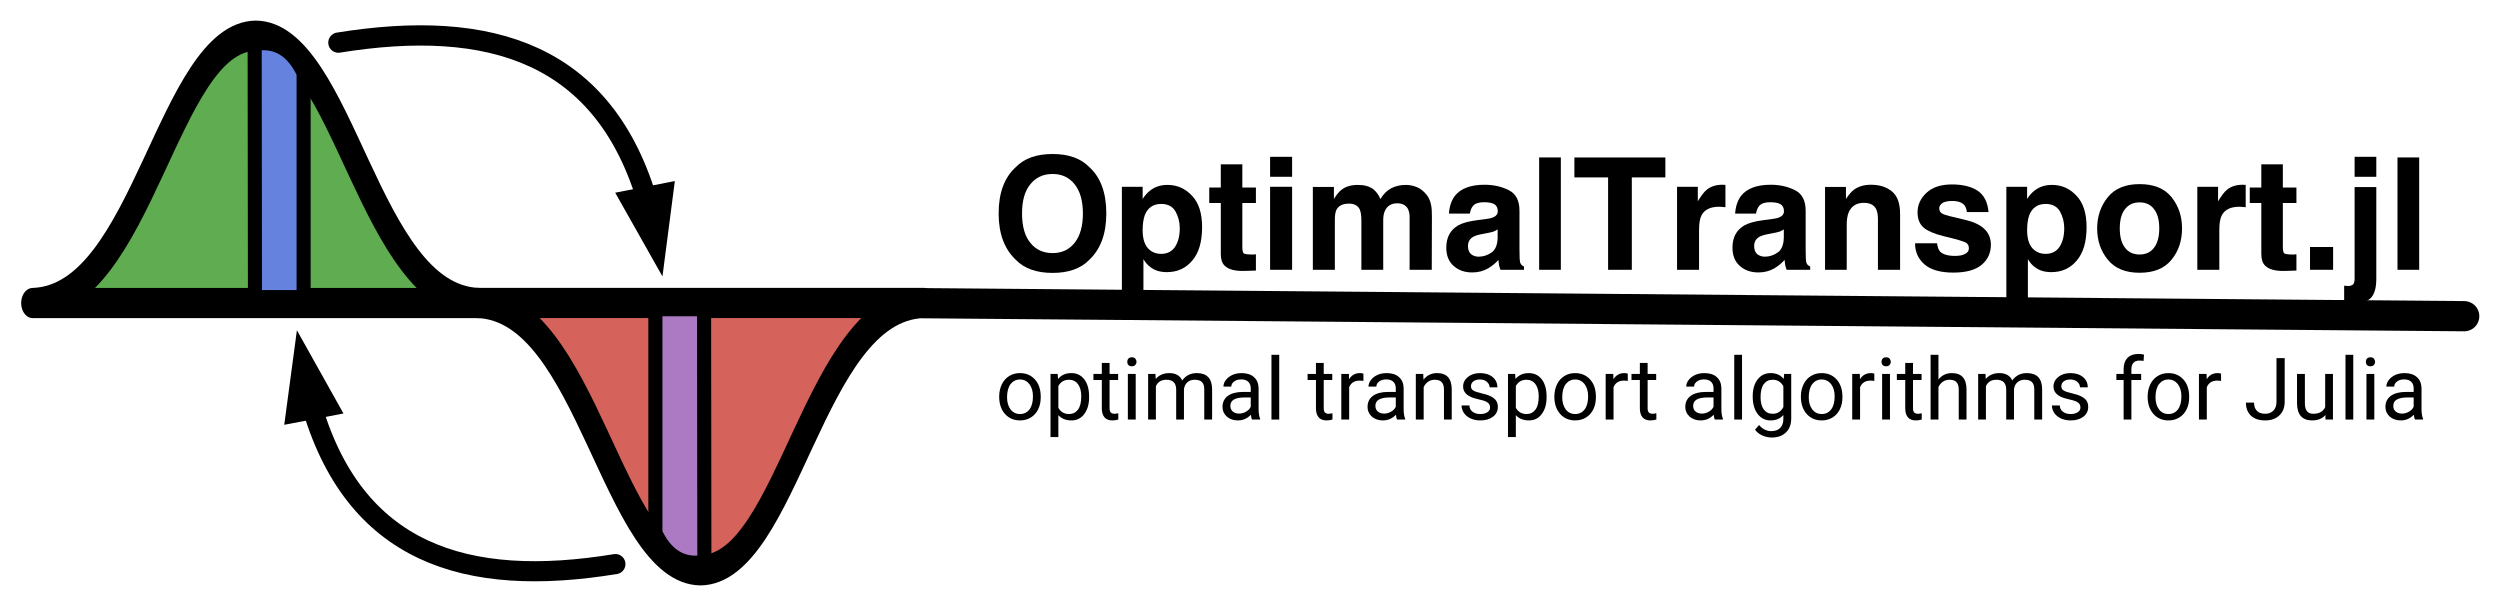 <?xml version="1.0" encoding="UTF-8" standalone="no"?>
<svg
   xmlns:dc="http://purl.org/dc/elements/1.1/"
   xmlns:cc="http://creativecommons.org/ns#"
   xmlns:rdf="http://www.w3.org/1999/02/22-rdf-syntax-ns#"
   xmlns:svg="http://www.w3.org/2000/svg"
   xmlns="http://www.w3.org/2000/svg"
   xmlns:sodipodi="http://sodipodi.sourceforge.net/DTD/sodipodi-0.dtd"
   xmlns:inkscape="http://www.inkscape.org/namespaces/inkscape"
   width="1812.905"
   height="439.737"
   viewBox="0 0 1812.905 439.737"
   version="1.1"
   xml:space="preserve"
   style="clip-rule:evenodd;fill-rule:evenodd;stroke-linecap:round;stroke-linejoin:round;stroke-miterlimit:1.5"
   id="svg260"
   sodipodi:docname="optimaltransport_logo.svg"
   inkscape:version="1.0.1 (3bc2e813f5, 2020-09-07)"><defs
   id="defs264" /><sodipodi:namedview
   pagecolor="#ffffff"
   bordercolor="#666666"
   borderopacity="1"
   objecttolerance="10"
   gridtolerance="10"
   guidetolerance="10"
   inkscape:pageopacity="0"
   inkscape:pageshadow="2"
   inkscape:window-width="1920"
   inkscape:window-height="1016"
   id="namedview262"
   showgrid="false"
   lock-margins="true"
   fit-margin-top="15"
   fit-margin-left="15"
   fit-margin-right="15"
   fit-margin-bottom="15"
   inkscape:zoom="0.56119792"
   inkscape:cx="892.59493"
   inkscape:cy="295.11342"
   inkscape:window-x="0"
   inkscape:window-y="27"
   inkscape:window-maximized="1"
   inkscape:current-layer="svg260" />
    <g
   transform="matrix(0.628,0,0,0.628,-16.773,-331.28)"
   id="g38">
        <g
   transform="matrix(0.999,0,0,1.307,-1286.58,-333.863)"
   id="g4">
            <path
   d="m 1352.43,926.785 c 127.79,-3.12 155.77,-235.209 257.9,-236.195 102.12,0.986 130.1,233.075 257.89,236.195 z"
   style="fill:#60ac51;stroke:#000000;stroke-width:26.7px"
   id="path2" />
        </g>
        <g
   transform="matrix(-0.999,0,0,-1.307,2444.27,2088.65)"
   id="g8">
            <path
   d="m 1352.43,926.785 c 127.79,-3.12 155.77,-235.209 257.9,-236.195 102.12,0.986 130.1,233.075 257.89,236.195 z"
   style="fill:#d5625b;stroke:#000000;stroke-width:26.7px"
   id="path6" />
        </g>
        <g
   transform="matrix(2.275,0,0,2.06,-2432.49,-1716.97)"
   id="g14">
            <path
   d="m 1231.5,1131.49 c -4.16,-9.32 -9.95,-14.2 -17.7,-13.73 l 0.14,134.41 h 17.56 z"
   style="fill:none;stroke:#000000;stroke-width:14.29px"
   id="path10" />
            <path
   d="m 1231.5,1131.49 c -4.16,-9.32 -9.95,-14.2 -17.7,-13.73 l 0.14,134.41 h 17.56 z"
   style="fill:#6582de"
   id="path12" />
        </g>
        <g
   transform="matrix(-2.275,0,0,-2.056,3593.3,3467.2)"
   id="g20">
            <path
   d="m 1231.5,1131.49 c -4.16,-9.32 -9.95,-14.2 -17.7,-13.73 l 0.14,134.41 h 17.56 z"
   style="fill:none;stroke:#000000;stroke-width:14.3px"
   id="path16" />
            <path
   d="m 1231.5,1131.49 c -4.16,-9.32 -9.95,-14.2 -17.7,-13.73 l 0.14,134.41 h 17.56 z"
   style="fill:#ac7ac3"
   id="path18" />
        </g>
        <g
   transform="matrix(2.16,0,0,2.315,-2278.48,-2021)"
   id="g28">
            <g
   transform="matrix(0.737,0,0,0.688,979.621,917.052)"
   id="g26">
                <path
   d="m 367.992,566.955 -33.776,-60.334 -9.18,68.533 z"
   id="path22" />
                <path
   d="m 344.054,558.168 c 30.907,111.052 113.423,135.66 221.194,117.965"
   style="fill:none;stroke:#000000;stroke-width:14.58px"
   id="path24" />
            </g>
        </g>
        <g
   transform="matrix(-2.198,0,0,-2.315,3486.45,3776.04)"
   id="g36">
            <g
   transform="matrix(-0.724,0,0,-0.688,1659.8,1587.4)"
   id="g34">
                <path
   d="m 564.849,407.366 34.296,60.702 8.985,-69.14 z"
   id="path30" />
                <path
   d="M 589.02,416.131 C 557.477,305.411 473.56,280.882 363.998,298.556"
   style="fill:none;stroke:#000000;stroke-width:14.7px"
   id="path32" />
            </g>
        </g>
    </g>
    <g
   transform="translate(-25.3,-246.684)"
   id="g42">
        <path
   d="m 695.652,466.553 1116.598,9.424"
   style="fill:none;stroke:#000000;stroke-width:21.91;stroke-miterlimit:1.5;stroke-dasharray:none"
   id="path40" />
    </g>
    <g
   transform="matrix(1.23,0,0,1.23,-743.855,-1136.743)"
   id="g120">
        <g
   transform="matrix(92,0,0,92,1189.01,1083.24)"
   id="g46">
            <path
   d="m 0.589,-0.361 c 0,-0.081 -0.018,-0.143 -0.053,-0.187 -0.035,-0.044 -0.082,-0.066 -0.141,-0.066 -0.06,0 -0.108,0.022 -0.143,0.066 -0.036,0.044 -0.053,0.106 -0.053,0.187 0,0.081 0.017,0.144 0.053,0.188 0.035,0.044 0.083,0.066 0.143,0.066 0.059,0 0.106,-0.022 0.141,-0.066 0.035,-0.044 0.053,-0.107 0.053,-0.188 z M 0.63,-0.064 C 0.576,-0.008 0.497,0.02 0.395,0.02 0.292,0.02 0.213,-0.008 0.159,-0.064 0.086,-0.133 0.049,-0.232 0.049,-0.361 c 0,-0.132 0.037,-0.231 0.11,-0.297 0.054,-0.056 0.133,-0.084 0.236,-0.084 0.102,0 0.181,0.028 0.235,0.084 0.073,0.066 0.109,0.165 0.109,0.297 0,0.129 -0.036,0.228 -0.109,0.297 z"
   style="fill-rule:nonzero"
   id="path44" />
        </g>
        <g
   transform="matrix(92,0,0,92,1260.57,1083.24)"
   id="g50">
            <path
   d="m 0.313,-0.422 c -0.051,0 -0.086,0.024 -0.105,0.071 -0.009,0.026 -0.014,0.058 -0.014,0.097 0,0.062 0.016,0.105 0.049,0.13 0.02,0.015 0.043,0.022 0.07,0.022 0.038,0 0.068,-0.015 0.088,-0.044 0.02,-0.03 0.031,-0.07 0.031,-0.12 0,-0.041 -0.01,-0.077 -0.028,-0.109 -0.019,-0.032 -0.05,-0.047 -0.091,-0.047 z m 0.262,0.149 c 0,0.094 -0.021,0.165 -0.063,0.214 C 0.47,-0.009 0.416,0.015 0.349,0.015 0.307,0.015 0.272,0.005 0.244,-0.017 0.228,-0.028 0.213,-0.045 0.199,-0.068 V 0.209 H 0.061 v -0.741 h 0.133 v 0.078 c 0.015,-0.023 0.031,-0.041 0.048,-0.054 0.031,-0.024 0.068,-0.036 0.111,-0.036 0.062,0 0.114,0.023 0.157,0.069 0.044,0.046 0.065,0.113 0.065,0.202 z"
   style="fill-rule:nonzero"
   id="path48" />
        </g>
        <g
   transform="matrix(92,0,0,92,1316.77,1083.24)"
   id="g54">
            <path
   d="m 0.01,-0.428 v -0.099 h 0.074 v -0.149 h 0.138 v 0.149 h 0.087 v 0.099 H 0.222 v 0.281 c 0,0.022 0.003,0.035 0.008,0.041 0.006,0.005 0.023,0.008 0.051,0.008 0.004,0 0.009,0 0.014,0 0.004,-0.001 0.009,-0.001 0.014,-0.001 V 0.005 L 0.243,0.007 C 0.177,0.01 0.132,-0.002 0.108,-0.027 0.092,-0.043 0.084,-0.067 0.084,-0.101 v -0.327 z"
   style="fill-rule:nonzero"
   id="path52" />
        </g>
        <g
   transform="matrix(92,0,0,92,1347.4,1083.24)"
   id="g58">
            <path
   d="M 0.208,-0.596 H 0.067 V -0.724 H 0.208 Z M 0.067,-0.532 H 0.208 V 0 H 0.067 Z"
   style="fill-rule:nonzero"
   id="path56" />
        </g>
        <g
   transform="matrix(92,0,0,92,1372.97,1083.24)"
   id="g62">
            <path
   d="m 0.791,-0.482 c 0.015,0.018 0.025,0.041 0.03,0.068 0.004,0.018 0.005,0.044 0.005,0.079 L 0.825,0 H 0.683 v -0.339 c 0,-0.02 -0.004,-0.037 -0.01,-0.05 C 0.66,-0.413 0.638,-0.426 0.604,-0.426 0.566,-0.426 0.54,-0.41 0.525,-0.378 0.517,-0.361 0.514,-0.341 0.514,-0.317 V 0 h -0.14 v -0.317 c 0,-0.031 -0.004,-0.054 -0.01,-0.069 -0.012,-0.025 -0.035,-0.038 -0.069,-0.038 -0.04,0 -0.066,0.013 -0.08,0.038 -0.008,0.015 -0.011,0.037 -0.011,0.066 V 0 H 0.063 v -0.531 h 0.135 v 0.077 c 0.017,-0.027 0.033,-0.047 0.049,-0.059 0.027,-0.021 0.062,-0.031 0.105,-0.031 0.04,0 0.073,0.009 0.098,0.027 0.02,0.017 0.036,0.038 0.046,0.064 0.018,-0.031 0.041,-0.054 0.068,-0.069 0.029,-0.015 0.061,-0.022 0.096,-0.022 0.023,0 0.046,0.005 0.069,0.014 0.023,0.009 0.043,0.025 0.062,0.048 z"
   style="fill-rule:nonzero"
   id="path60" />
        </g>
        <g
   transform="matrix(92,0,0,92,1454.77,1083.24)"
   id="g66">
            <path
   d="M 0.358,-0.259 C 0.35,-0.253 0.341,-0.249 0.332,-0.245 0.323,-0.242 0.311,-0.239 0.295,-0.236 L 0.264,-0.23 c -0.03,0.005 -0.051,0.012 -0.063,0.019 -0.022,0.013 -0.033,0.032 -0.033,0.059 0,0.024 0.007,0.041 0.02,0.052 0.013,0.01 0.029,0.016 0.048,0.016 0.03,0 0.058,-0.009 0.083,-0.027 0.025,-0.017 0.038,-0.049 0.039,-0.096 z M 0.274,-0.324 c 0.026,-0.003 0.044,-0.007 0.055,-0.012 0.02,-0.008 0.03,-0.022 0.03,-0.039 0,-0.022 -0.008,-0.037 -0.023,-0.046 C 0.321,-0.429 0.299,-0.433 0.27,-0.433 0.237,-0.433 0.213,-0.425 0.2,-0.409 0.19,-0.397 0.183,-0.38 0.18,-0.36 H 0.046 c 0.003,-0.046 0.016,-0.085 0.039,-0.115 0.037,-0.046 0.1,-0.07 0.189,-0.07 0.059,0 0.11,0.012 0.156,0.035 0.045,0.023 0.068,0.066 0.068,0.131 v 0.244 c 0,0.017 0,0.037 0.001,0.061 0.001,0.018 0.003,0.031 0.008,0.037 0.004,0.007 0.011,0.012 0.02,0.016 V 0 H 0.376 C 0.372,-0.011 0.369,-0.021 0.367,-0.03 0.366,-0.04 0.364,-0.05 0.363,-0.063 0.344,-0.042 0.322,-0.024 0.297,-0.009 0.267,0.008 0.233,0.017 0.195,0.017 0.147,0.017 0.107,0.003 0.076,-0.025 0.045,-0.052 0.029,-0.091 0.029,-0.142 c 0,-0.065 0.025,-0.112 0.075,-0.142 0.028,-0.016 0.069,-0.027 0.123,-0.034 z"
   style="fill-rule:nonzero"
   id="path64" />
        </g>
        <g
   transform="matrix(92,0,0,92,1505.93,1083.24)"
   id="g70">
            <rect
   x="0.068"
   y="-0.72"
   width="0.139"
   height="0.72"
   style="fill-rule:nonzero"
   id="rect68" />
        </g>
        <g
   transform="matrix(92,0,0,92,1531.49,1083.24)"
   id="g74">
            <path
   d="m 0.599,-0.72 v 0.128 H 0.384 V 0 H 0.232 V -0.592 H 0.016 V -0.72 Z"
   style="fill-rule:nonzero"
   id="path72" />
        </g>
        <g
   transform="matrix(92,0,0,92,1587.69,1083.24)"
   id="g78">
            <path
   d="m 0.373,-0.544 v 0.143 C 0.364,-0.402 0.356,-0.403 0.349,-0.403 0.342,-0.404 0.337,-0.404 0.333,-0.404 c -0.056,0 -0.094,0.018 -0.113,0.055 -0.011,0.02 -0.016,0.052 -0.016,0.095 V 0 H 0.063 v -0.532 h 0.133 v 0.093 c 0.022,-0.036 0.04,-0.06 0.056,-0.073 0.026,-0.022 0.06,-0.033 0.102,-0.033 z"
   style="fill-rule:nonzero"
   id="path76" />
        </g>
        <g
   transform="matrix(92,0,0,92,1623.49,1083.24)"
   id="g82">
            <path
   d="M 0.358,-0.259 C 0.35,-0.253 0.341,-0.249 0.332,-0.245 0.323,-0.242 0.311,-0.239 0.295,-0.236 L 0.264,-0.23 c -0.03,0.005 -0.051,0.012 -0.063,0.019 -0.022,0.013 -0.033,0.032 -0.033,0.059 0,0.024 0.007,0.041 0.02,0.052 0.013,0.01 0.029,0.016 0.048,0.016 0.03,0 0.058,-0.009 0.083,-0.027 0.025,-0.017 0.038,-0.049 0.039,-0.096 z M 0.274,-0.324 c 0.026,-0.003 0.044,-0.007 0.055,-0.012 0.02,-0.008 0.03,-0.022 0.03,-0.039 0,-0.022 -0.008,-0.037 -0.023,-0.046 C 0.321,-0.429 0.299,-0.433 0.27,-0.433 0.237,-0.433 0.213,-0.425 0.2,-0.409 0.19,-0.397 0.183,-0.38 0.18,-0.36 H 0.046 c 0.003,-0.046 0.016,-0.085 0.039,-0.115 0.037,-0.046 0.1,-0.07 0.189,-0.07 0.059,0 0.11,0.012 0.156,0.035 0.045,0.023 0.068,0.066 0.068,0.131 v 0.244 c 0,0.017 0,0.037 0.001,0.061 0.001,0.018 0.003,0.031 0.008,0.037 0.004,0.007 0.011,0.012 0.02,0.016 V 0 H 0.376 C 0.372,-0.011 0.369,-0.021 0.367,-0.03 0.366,-0.04 0.364,-0.05 0.363,-0.063 0.344,-0.042 0.322,-0.024 0.297,-0.009 0.267,0.008 0.233,0.017 0.195,0.017 0.147,0.017 0.107,0.003 0.076,-0.025 0.045,-0.052 0.029,-0.091 0.029,-0.142 c 0,-0.065 0.025,-0.112 0.075,-0.142 0.028,-0.016 0.069,-0.027 0.123,-0.034 z"
   style="fill-rule:nonzero"
   id="path80" />
        </g>
        <g
   transform="matrix(92,0,0,92,1674.66,1083.24)"
   id="g86">
            <path
   d="M 0.547,-0.358 V 0 H 0.405 v -0.324 c 0,-0.028 -0.004,-0.049 -0.011,-0.064 -0.014,-0.028 -0.04,-0.041 -0.079,-0.041 -0.047,0 -0.079,0.02 -0.097,0.06 -0.009,0.021 -0.013,0.048 -0.013,0.081 V 0 H 0.066 V -0.531 H 0.2 v 0.077 c 0.018,-0.027 0.035,-0.047 0.051,-0.059 0.029,-0.021 0.065,-0.032 0.109,-0.032 0.055,0 0.1,0.014 0.135,0.043 0.035,0.029 0.052,0.077 0.052,0.144 z"
   style="fill-rule:nonzero"
   id="path84" />
        </g>
        <g
   transform="matrix(92,0,0,92,1730.86,1083.24)"
   id="g90">
            <path
   d="m 0.173,-0.17 c 0.003,0.025 0.01,0.042 0.019,0.053 0.018,0.018 0.05,0.028 0.096,0.028 0.027,0 0.049,-0.004 0.065,-0.013 0.016,-0.008 0.024,-0.02 0.024,-0.036 0,-0.016 -0.006,-0.028 -0.019,-0.036 C 0.345,-0.182 0.297,-0.196 0.213,-0.216 0.153,-0.231 0.11,-0.25 0.085,-0.272 0.061,-0.294 0.048,-0.326 0.048,-0.368 c 0,-0.049 0.02,-0.091 0.058,-0.126 0.039,-0.036 0.093,-0.053 0.163,-0.053 0.066,0 0.121,0.013 0.162,0.039 0.042,0.027 0.066,0.073 0.072,0.138 H 0.364 C 0.362,-0.388 0.357,-0.402 0.349,-0.413 0.334,-0.431 0.308,-0.441 0.271,-0.441 c -0.03,0 -0.052,0.005 -0.065,0.014 -0.013,0.01 -0.019,0.021 -0.019,0.033 0,0.016 0.007,0.028 0.021,0.035 0.013,0.008 0.062,0.02 0.145,0.039 0.055,0.013 0.096,0.032 0.124,0.059 0.027,0.026 0.041,0.06 0.041,0.1 0,0.053 -0.02,0.096 -0.059,0.129 C 0.42,0.001 0.359,0.018 0.277,0.018 0.194,0.018 0.132,0 0.092,-0.035 0.052,-0.07 0.032,-0.115 0.032,-0.17 Z"
   style="fill-rule:nonzero"
   id="path88" />
        </g>
        <g
   transform="matrix(92,0,0,92,1782.02,1083.24)"
   id="g94">
            <path
   d="m 0.313,-0.422 c -0.051,0 -0.086,0.024 -0.105,0.071 -0.009,0.026 -0.014,0.058 -0.014,0.097 0,0.062 0.016,0.105 0.049,0.13 0.02,0.015 0.043,0.022 0.07,0.022 0.038,0 0.068,-0.015 0.088,-0.044 0.02,-0.03 0.031,-0.07 0.031,-0.12 0,-0.041 -0.01,-0.077 -0.028,-0.109 -0.019,-0.032 -0.05,-0.047 -0.091,-0.047 z m 0.262,0.149 c 0,0.094 -0.021,0.165 -0.063,0.214 C 0.47,-0.009 0.416,0.015 0.349,0.015 0.307,0.015 0.272,0.005 0.244,-0.017 0.228,-0.028 0.213,-0.045 0.199,-0.068 V 0.209 H 0.061 v -0.741 h 0.133 v 0.078 c 0.015,-0.023 0.031,-0.041 0.048,-0.054 0.031,-0.024 0.068,-0.036 0.111,-0.036 0.062,0 0.114,0.023 0.157,0.069 0.044,0.046 0.065,0.113 0.065,0.202 z"
   style="fill-rule:nonzero"
   id="path92" />
        </g>
        <g
   transform="matrix(92,0,0,92,1838.22,1083.24)"
   id="g98">
            <path
   d="M 0.43,-0.265 C 0.43,-0.319 0.419,-0.36 0.397,-0.388 0.376,-0.417 0.344,-0.432 0.304,-0.432 c -0.041,0 -0.072,0.015 -0.094,0.044 -0.022,0.028 -0.033,0.069 -0.033,0.123 0,0.053 0.011,0.094 0.033,0.123 0.022,0.029 0.053,0.044 0.094,0.044 0.04,0 0.072,-0.015 0.093,-0.044 0.022,-0.029 0.033,-0.07 0.033,-0.123 z M 0.304,0.019 C 0.213,0.019 0.145,-0.009 0.1,-0.065 0.055,-0.12 0.032,-0.187 0.032,-0.265 c 0,-0.077 0.023,-0.144 0.068,-0.2 0.045,-0.056 0.113,-0.084 0.204,-0.084 0.092,0 0.16,0.028 0.205,0.084 0.045,0.056 0.067,0.123 0.067,0.2 0,0.078 -0.022,0.145 -0.067,0.2 -0.045,0.056 -0.113,0.084 -0.205,0.084 z"
   style="fill-rule:nonzero"
   id="path96" />
        </g>
        <g
   transform="matrix(92,0,0,92,1894.42,1083.24)"
   id="g102">
            <path
   d="m 0.373,-0.544 v 0.143 C 0.364,-0.402 0.356,-0.403 0.349,-0.403 0.342,-0.404 0.337,-0.404 0.333,-0.404 c -0.056,0 -0.094,0.018 -0.113,0.055 -0.011,0.02 -0.016,0.052 -0.016,0.095 V 0 H 0.063 v -0.532 h 0.133 v 0.093 c 0.022,-0.036 0.04,-0.06 0.056,-0.073 0.026,-0.022 0.06,-0.033 0.102,-0.033 z"
   style="fill-rule:nonzero"
   id="path100" />
        </g>
        <g
   transform="matrix(92,0,0,92,1930.22,1083.24)"
   id="g106">
            <path
   d="m 0.01,-0.428 v -0.099 h 0.074 v -0.149 h 0.138 v 0.149 h 0.087 v 0.099 H 0.222 v 0.281 c 0,0.022 0.003,0.035 0.008,0.041 0.006,0.005 0.023,0.008 0.051,0.008 0.004,0 0.009,0 0.014,0 0.004,-0.001 0.009,-0.001 0.014,-0.001 V 0.005 L 0.243,0.007 C 0.177,0.01 0.132,-0.002 0.108,-0.027 0.092,-0.043 0.084,-0.067 0.084,-0.101 v -0.327 z"
   style="fill-rule:nonzero"
   id="path104" />
        </g>
        <g
   transform="matrix(92,0,0,92,1960.86,1083.24)"
   id="g110">
            <rect
   x="0.063"
   y="-0.146"
   width="0.148"
   height="0.146"
   style="fill-rule:nonzero"
   id="rect108" />
        </g>
        <g
   transform="matrix(92,0,0,92,1986.42,1083.24)"
   id="g114">
            <path
   d="M 0.21,-0.596 H 0.071 V -0.724 H 0.21 Z M 0.004,0.102 c 0.008,0.001 0.014,0.001 0.017,0.001 0.003,0 0.006,0.001 0.009,0.001 0.013,0 0.024,-0.004 0.031,-0.01 0.007,-0.007 0.01,-0.02 0.01,-0.039 V -0.53 H 0.21 V 0.057 C 0.21,0.111 0.2,0.151 0.179,0.176 0.158,0.202 0.116,0.215 0.054,0.215 c -0.004,0 -0.01,0 -0.019,-0.001 -0.008,0 -0.018,0 -0.031,-0.001 z"
   style="fill-rule:nonzero"
   id="path112" />
        </g>
        <g
   transform="matrix(92,0,0,92,2011.98,1083.24)"
   id="g118">
            <rect
   x="0.068"
   y="-0.72"
   width="0.139"
   height="0.72"
   style="fill-rule:nonzero"
   id="rect116" />
        </g>
    </g>
    <g
   transform="matrix(0.973,0,0,0.973,-435.086,-749.746)"
   id="g258">
        <g
   transform="matrix(64.356,0,0,64.356,1189.01,1083.24)"
   id="g124">
            <path
   d="m 0.044,-0.269 c 0,-0.052 0.011,-0.098 0.031,-0.14 0.02,-0.041 0.049,-0.073 0.085,-0.095 0.036,-0.023 0.078,-0.034 0.124,-0.034 0.072,0 0.13,0.025 0.175,0.075 0.044,0.049 0.066,0.116 0.066,0.198 v 0.007 c 0,0.051 -0.009,0.097 -0.029,0.138 -0.02,0.041 -0.048,0.073 -0.085,0.096 C 0.375,-0.002 0.333,0.01 0.285,0.01 0.214,0.01 0.156,-0.015 0.111,-0.065 0.067,-0.115 0.044,-0.181 0.044,-0.263 Z m 0.091,0.011 c 0,0.058 0.014,0.105 0.041,0.141 0.027,0.035 0.064,0.053 0.109,0.053 0.046,0 0.083,-0.018 0.11,-0.054 0.027,-0.036 0.04,-0.086 0.04,-0.151 0,-0.058 -0.014,-0.105 -0.041,-0.141 -0.028,-0.036 -0.064,-0.054 -0.11,-0.054 -0.044,0 -0.08,0.018 -0.108,0.053 -0.027,0.036 -0.041,0.087 -0.041,0.153 z"
   style="fill-rule:nonzero"
   id="path122" />
        </g>
        <g
   transform="matrix(64.356,0,0,64.356,1225.71,1083.24)"
   id="g128">
            <path
   d="m 0.515,-0.258 c 0,0.08 -0.019,0.145 -0.056,0.194 C 0.423,-0.015 0.373,0.01 0.31,0.01 0.246,0.01 0.195,-0.011 0.159,-0.051 V 0.203 H 0.068 v -0.731 h 0.083 l 0.004,0.058 c 0.037,-0.045 0.088,-0.068 0.154,-0.068 0.063,0 0.113,0.024 0.15,0.072 0.037,0.048 0.056,0.114 0.056,0.199 z M 0.424,-0.269 c 0,-0.059 -0.012,-0.106 -0.038,-0.141 -0.025,-0.034 -0.06,-0.051 -0.104,-0.051 -0.055,0 -0.096,0.024 -0.123,0.072 v 0.253 c 0.027,0.048 0.068,0.072 0.124,0.072 0.043,0 0.077,-0.017 0.103,-0.051 0.026,-0.035 0.038,-0.086 0.038,-0.154 z"
   style="fill-rule:nonzero"
   id="path126" />
        </g>
        <g
   transform="matrix(64.356,0,0,64.356,1261.82,1083.24)"
   id="g132">
            <path
   d="m 0.191,-0.656 v 0.128 H 0.29 v 0.07 H 0.191 v 0.327 c 0,0.021 0.004,0.037 0.013,0.048 0.009,0.01 0.024,0.016 0.045,0.016 0.01,0 0.025,-0.002 0.043,-0.006 V 0 C 0.268,0.007 0.245,0.01 0.223,0.01 0.182,0.01 0.152,-0.002 0.131,-0.027 0.111,-0.051 0.101,-0.086 0.101,-0.131 V -0.458 H 0.004 v -0.07 h 0.097 v -0.128 z"
   style="fill-rule:nonzero"
   id="path130" />
        </g>
        <g
   transform="matrix(64.356,0,0,64.356,1282.84,1083.24)"
   id="g136">
            <path
   d="M 0.167,0 H 0.076 V -0.528 H 0.167 Z M 0.069,-0.668 c 0,-0.015 0.004,-0.027 0.013,-0.038 0.009,-0.01 0.022,-0.015 0.04,-0.015 0.018,0 0.031,0.005 0.04,0.015 0.009,0.011 0.014,0.023 0.014,0.038 0,0.014 -0.005,0.026 -0.014,0.036 -0.009,0.01 -0.022,0.015 -0.04,0.015 -0.018,0 -0.031,-0.005 -0.04,-0.015 -0.009,-0.01 -0.013,-0.022 -0.013,-0.036 z"
   style="fill-rule:nonzero"
   id="path134" />
        </g>
        <g
   transform="matrix(64.356,0,0,64.356,1298.46,1083.24)"
   id="g140">
            <path
   d="m 0.153,-0.528 0.003,0.058 c 0.038,-0.045 0.091,-0.068 0.157,-0.068 0.073,0 0.124,0.028 0.15,0.085 0.018,-0.026 0.041,-0.046 0.069,-0.062 0.028,-0.015 0.061,-0.023 0.1,-0.023 0.116,0 0.175,0.061 0.177,0.184 V 0 H 0.718 v -0.349 c 0,-0.037 -0.008,-0.066 -0.026,-0.084 -0.017,-0.019 -0.046,-0.028 -0.087,-0.028 -0.033,0 -0.061,0.01 -0.083,0.03 -0.022,0.02 -0.035,0.047 -0.039,0.08 V 0 h -0.09 v -0.346 c 0,-0.077 -0.038,-0.115 -0.113,-0.115 -0.059,0 -0.1,0.025 -0.122,0.075 V 0 h -0.09 v -0.528 z"
   style="fill-rule:nonzero"
   id="path138" />
        </g>
        <g
   transform="matrix(64.356,0,0,64.356,1354.86,1083.24)"
   id="g144">
            <path
   d="M 0.395,0 C 0.389,-0.01 0.385,-0.029 0.382,-0.056 0.34,-0.012 0.29,0.01 0.231,0.01 0.179,0.01 0.137,-0.005 0.103,-0.034 0.07,-0.064 0.053,-0.101 0.053,-0.146 c 0,-0.055 0.021,-0.098 0.063,-0.129 0.042,-0.03 0.101,-0.045 0.176,-0.045 H 0.38 v -0.042 c 0,-0.031 -0.009,-0.057 -0.028,-0.075 -0.019,-0.019 -0.047,-0.028 -0.083,-0.028 -0.033,0 -0.06,0.008 -0.081,0.024 -0.022,0.016 -0.033,0.036 -0.033,0.059 H 0.064 c 0,-0.026 0.009,-0.052 0.028,-0.076 0.019,-0.025 0.044,-0.044 0.076,-0.059 0.032,-0.014 0.068,-0.021 0.106,-0.021 0.061,0 0.108,0.015 0.143,0.046 0.034,0.03 0.052,0.072 0.054,0.125 v 0.243 c 0,0.049 0.006,0.088 0.018,0.116 V 0 Z m -0.15,-0.069 c 0.028,0 0.055,-0.007 0.08,-0.022 0.026,-0.014 0.044,-0.034 0.055,-0.057 V -0.256 H 0.31 c -0.111,0 -0.166,0.032 -0.166,0.097 0,0.028 0.009,0.05 0.028,0.066 0.019,0.016 0.043,0.024 0.073,0.024 z"
   style="fill-rule:nonzero"
   id="path142" />
        </g>
        <g
   transform="matrix(64.356,0,0,64.356,1389.87,1083.24)"
   id="g148">
            <rect
   x="0.076"
   y="-0.75"
   width="0.09"
   height="0.75"
   style="fill-rule:nonzero"
   id="rect146" />
        </g>
        <g
   transform="matrix(64.356,0,0,64.356,1421.42,1083.24)"
   id="g152">
            <path
   d="m 0.191,-0.656 v 0.128 H 0.29 v 0.07 H 0.191 v 0.327 c 0,0.021 0.004,0.037 0.013,0.048 0.009,0.01 0.024,0.016 0.045,0.016 0.01,0 0.025,-0.002 0.043,-0.006 V 0 C 0.268,0.007 0.245,0.01 0.223,0.01 0.182,0.01 0.152,-0.002 0.131,-0.027 0.111,-0.051 0.101,-0.086 0.101,-0.131 V -0.458 H 0.004 v -0.07 h 0.097 v -0.128 z"
   style="fill-rule:nonzero"
   id="path150" />
        </g>
        <g
   transform="matrix(64.356,0,0,64.356,1442.44,1083.24)"
   id="g156">
            <path
   d="M 0.324,-0.447 C 0.31,-0.45 0.295,-0.451 0.279,-0.451 c -0.059,0 -0.099,0.026 -0.12,0.076 V 0 H 0.068 v -0.528 h 0.088 l 0.002,0.061 c 0.029,-0.047 0.071,-0.071 0.126,-0.071 0.017,0 0.031,0.002 0.04,0.007 z"
   style="fill-rule:nonzero"
   id="path154" />
        </g>
        <g
   transform="matrix(64.356,0,0,64.356,1462.96,1083.24)"
   id="g160">
            <path
   d="M 0.395,0 C 0.389,-0.01 0.385,-0.029 0.382,-0.056 0.34,-0.012 0.29,0.01 0.231,0.01 0.179,0.01 0.137,-0.005 0.103,-0.034 0.07,-0.064 0.053,-0.101 0.053,-0.146 c 0,-0.055 0.021,-0.098 0.063,-0.129 0.042,-0.03 0.101,-0.045 0.176,-0.045 H 0.38 v -0.042 c 0,-0.031 -0.009,-0.057 -0.028,-0.075 -0.019,-0.019 -0.047,-0.028 -0.083,-0.028 -0.033,0 -0.06,0.008 -0.081,0.024 -0.022,0.016 -0.033,0.036 -0.033,0.059 H 0.064 c 0,-0.026 0.009,-0.052 0.028,-0.076 0.019,-0.025 0.044,-0.044 0.076,-0.059 0.032,-0.014 0.068,-0.021 0.106,-0.021 0.061,0 0.108,0.015 0.143,0.046 0.034,0.03 0.052,0.072 0.054,0.125 v 0.243 c 0,0.049 0.006,0.088 0.018,0.116 V 0 Z m -0.15,-0.069 c 0.028,0 0.055,-0.007 0.08,-0.022 0.026,-0.014 0.044,-0.034 0.055,-0.057 V -0.256 H 0.31 c -0.111,0 -0.166,0.032 -0.166,0.097 0,0.028 0.009,0.05 0.028,0.066 0.019,0.016 0.043,0.024 0.073,0.024 z"
   style="fill-rule:nonzero"
   id="path158" />
        </g>
        <g
   transform="matrix(64.356,0,0,64.356,1497.97,1083.24)"
   id="g164">
            <path
   d="m 0.154,-0.528 0.003,0.066 c 0.04,-0.051 0.093,-0.076 0.158,-0.076 0.112,0 0.168,0.063 0.169,0.189 V 0 H 0.394 V -0.35 C 0.393,-0.388 0.385,-0.416 0.367,-0.434 0.35,-0.452 0.324,-0.461 0.288,-0.461 c -0.03,0 -0.055,0.007 -0.078,0.023 -0.022,0.016 -0.039,0.036 -0.051,0.062 V 0 H 0.068 v -0.528 z"
   style="fill-rule:nonzero"
   id="path162" />
        </g>
        <g
   transform="matrix(64.356,0,0,64.356,1533.48,1083.24)"
   id="g168">
            <path
   d="M 0.376,-0.14 C 0.376,-0.165 0.367,-0.184 0.348,-0.197 0.33,-0.211 0.298,-0.222 0.252,-0.232 0.206,-0.242 0.17,-0.253 0.143,-0.267 0.116,-0.281 0.097,-0.297 0.084,-0.316 0.071,-0.335 0.064,-0.357 0.064,-0.383 c 0,-0.044 0.019,-0.08 0.055,-0.11 0.037,-0.03 0.084,-0.045 0.141,-0.045 0.06,0 0.108,0.015 0.146,0.046 0.037,0.031 0.055,0.071 0.055,0.119 H 0.371 C 0.371,-0.398 0.36,-0.419 0.339,-0.437 0.318,-0.455 0.292,-0.464 0.26,-0.464 c -0.033,0 -0.059,0.007 -0.077,0.022 -0.019,0.014 -0.028,0.033 -0.028,0.056 0,0.022 0.008,0.038 0.026,0.049 0.017,0.011 0.048,0.022 0.093,0.032 0.045,0.01 0.082,0.022 0.11,0.036 0.028,0.014 0.049,0.031 0.062,0.05 0.014,0.02 0.02,0.044 0.02,0.073 0,0.047 -0.019,0.085 -0.056,0.113 C 0.372,-0.004 0.323,0.01 0.263,0.01 0.22,0.01 0.183,0.002 0.15,-0.013 0.118,-0.028 0.092,-0.049 0.074,-0.075 0.056,-0.102 0.046,-0.131 0.046,-0.163 h 0.091 c 0.001,0.031 0.013,0.055 0.036,0.072 0.023,0.018 0.053,0.027 0.09,0.027 0.034,0 0.061,-0.007 0.082,-0.021 0.021,-0.014 0.031,-0.032 0.031,-0.055 z"
   style="fill-rule:nonzero"
   id="path166" />
        </g>
        <g
   transform="matrix(64.356,0,0,64.356,1566.66,1083.24)"
   id="g172">
            <path
   d="m 0.515,-0.258 c 0,0.08 -0.019,0.145 -0.056,0.194 C 0.423,-0.015 0.373,0.01 0.31,0.01 0.246,0.01 0.195,-0.011 0.159,-0.051 V 0.203 H 0.068 v -0.731 h 0.083 l 0.004,0.058 c 0.037,-0.045 0.088,-0.068 0.154,-0.068 0.063,0 0.113,0.024 0.15,0.072 0.037,0.048 0.056,0.114 0.056,0.199 z M 0.424,-0.269 c 0,-0.059 -0.012,-0.106 -0.038,-0.141 -0.025,-0.034 -0.06,-0.051 -0.104,-0.051 -0.055,0 -0.096,0.024 -0.123,0.072 v 0.253 c 0.027,0.048 0.068,0.072 0.124,0.072 0.043,0 0.077,-0.017 0.103,-0.051 0.026,-0.035 0.038,-0.086 0.038,-0.154 z"
   style="fill-rule:nonzero"
   id="path170" />
        </g>
        <g
   transform="matrix(64.356,0,0,64.356,1602.77,1083.24)"
   id="g176">
            <path
   d="m 0.044,-0.269 c 0,-0.052 0.011,-0.098 0.031,-0.14 0.02,-0.041 0.049,-0.073 0.085,-0.095 0.036,-0.023 0.078,-0.034 0.124,-0.034 0.072,0 0.13,0.025 0.175,0.075 0.044,0.049 0.066,0.116 0.066,0.198 v 0.007 c 0,0.051 -0.009,0.097 -0.029,0.138 -0.02,0.041 -0.048,0.073 -0.085,0.096 C 0.375,-0.002 0.333,0.01 0.285,0.01 0.214,0.01 0.156,-0.015 0.111,-0.065 0.067,-0.115 0.044,-0.181 0.044,-0.263 Z m 0.091,0.011 c 0,0.058 0.014,0.105 0.041,0.141 0.027,0.035 0.064,0.053 0.109,0.053 0.046,0 0.083,-0.018 0.11,-0.054 0.027,-0.036 0.04,-0.086 0.04,-0.151 0,-0.058 -0.014,-0.105 -0.041,-0.141 -0.028,-0.036 -0.064,-0.054 -0.11,-0.054 -0.044,0 -0.08,0.018 -0.108,0.053 -0.027,0.036 -0.041,0.087 -0.041,0.153 z"
   style="fill-rule:nonzero"
   id="path174" />
        </g>
        <g
   transform="matrix(64.356,0,0,64.356,1639.47,1083.24)"
   id="g180">
            <path
   d="M 0.324,-0.447 C 0.31,-0.45 0.295,-0.451 0.279,-0.451 c -0.059,0 -0.099,0.026 -0.12,0.076 V 0 H 0.068 v -0.528 h 0.088 l 0.002,0.061 c 0.029,-0.047 0.071,-0.071 0.126,-0.071 0.017,0 0.031,0.002 0.04,0.007 z"
   style="fill-rule:nonzero"
   id="path178" />
        </g>
        <g
   transform="matrix(64.356,0,0,64.356,1662.82,1083.24)"
   id="g184">
            <path
   d="m 0.191,-0.656 v 0.128 H 0.29 v 0.07 H 0.191 v 0.327 c 0,0.021 0.004,0.037 0.013,0.048 0.009,0.01 0.024,0.016 0.045,0.016 0.01,0 0.025,-0.002 0.043,-0.006 V 0 C 0.268,0.007 0.245,0.01 0.223,0.01 0.182,0.01 0.152,-0.002 0.131,-0.027 0.111,-0.051 0.101,-0.086 0.101,-0.131 V -0.458 H 0.004 v -0.07 h 0.097 v -0.128 z"
   style="fill-rule:nonzero"
   id="path182" />
        </g>
        <g
   transform="matrix(64.356,0,0,64.356,1699.77,1083.24)"
   id="g188">
            <path
   d="M 0.395,0 C 0.389,-0.01 0.385,-0.029 0.382,-0.056 0.34,-0.012 0.29,0.01 0.231,0.01 0.179,0.01 0.137,-0.005 0.103,-0.034 0.07,-0.064 0.053,-0.101 0.053,-0.146 c 0,-0.055 0.021,-0.098 0.063,-0.129 0.042,-0.03 0.101,-0.045 0.176,-0.045 H 0.38 v -0.042 c 0,-0.031 -0.009,-0.057 -0.028,-0.075 -0.019,-0.019 -0.047,-0.028 -0.083,-0.028 -0.033,0 -0.06,0.008 -0.081,0.024 -0.022,0.016 -0.033,0.036 -0.033,0.059 H 0.064 c 0,-0.026 0.009,-0.052 0.028,-0.076 0.019,-0.025 0.044,-0.044 0.076,-0.059 0.032,-0.014 0.068,-0.021 0.106,-0.021 0.061,0 0.108,0.015 0.143,0.046 0.034,0.03 0.052,0.072 0.054,0.125 v 0.243 c 0,0.049 0.006,0.088 0.018,0.116 V 0 Z m -0.15,-0.069 c 0.028,0 0.055,-0.007 0.08,-0.022 0.026,-0.014 0.044,-0.034 0.055,-0.057 V -0.256 H 0.31 c -0.111,0 -0.166,0.032 -0.166,0.097 0,0.028 0.009,0.05 0.028,0.066 0.019,0.016 0.043,0.024 0.073,0.024 z"
   style="fill-rule:nonzero"
   id="path186" />
        </g>
        <g
   transform="matrix(64.356,0,0,64.356,1734.78,1083.24)"
   id="g192">
            <rect
   x="0.076"
   y="-0.75"
   width="0.09"
   height="0.75"
   style="fill-rule:nonzero"
   id="rect190" />
        </g>
        <g
   transform="matrix(64.356,0,0,64.356,1750.4,1083.24)"
   id="g196">
            <path
   d="m 0.047,-0.269 c 0,-0.082 0.019,-0.147 0.057,-0.196 0.038,-0.049 0.089,-0.073 0.151,-0.073 0.065,0 0.115,0.023 0.151,0.068 l 0.005,-0.058 h 0.082 v 0.515 C 0.493,0.056 0.473,0.11 0.432,0.149 0.392,0.188 0.337,0.208 0.269,0.208 0.231,0.208 0.194,0.2 0.157,0.184 0.121,0.167 0.093,0.145 0.074,0.117 L 0.121,0.063 C 0.159,0.11 0.207,0.134 0.263,0.134 0.307,0.134 0.341,0.122 0.365,0.097 0.39,0.072 0.402,0.038 0.402,-0.007 V -0.053 C 0.366,-0.011 0.317,0.01 0.254,0.01 0.193,0.01 0.142,-0.015 0.104,-0.065 0.066,-0.115 0.047,-0.183 0.047,-0.269 Z m 0.091,0.011 c 0,0.059 0.012,0.106 0.036,0.14 0.025,0.034 0.059,0.051 0.103,0.051 0.057,0 0.099,-0.026 0.125,-0.078 V -0.386 C 0.375,-0.436 0.333,-0.461 0.278,-0.461 0.234,-0.461 0.2,-0.444 0.175,-0.41 0.15,-0.376 0.138,-0.325 0.138,-0.258 Z"
   style="fill-rule:nonzero"
   id="path194" />
        </g>
        <g
   transform="matrix(64.356,0,0,64.356,1786.5,1083.24)"
   id="g200">
            <path
   d="m 0.044,-0.269 c 0,-0.052 0.011,-0.098 0.031,-0.14 0.02,-0.041 0.049,-0.073 0.085,-0.095 0.036,-0.023 0.078,-0.034 0.124,-0.034 0.072,0 0.13,0.025 0.175,0.075 0.044,0.049 0.066,0.116 0.066,0.198 v 0.007 c 0,0.051 -0.009,0.097 -0.029,0.138 -0.02,0.041 -0.048,0.073 -0.085,0.096 C 0.375,-0.002 0.333,0.01 0.285,0.01 0.214,0.01 0.156,-0.015 0.111,-0.065 0.067,-0.115 0.044,-0.181 0.044,-0.263 Z m 0.091,0.011 c 0,0.058 0.014,0.105 0.041,0.141 0.027,0.035 0.064,0.053 0.109,0.053 0.046,0 0.083,-0.018 0.11,-0.054 0.027,-0.036 0.04,-0.086 0.04,-0.151 0,-0.058 -0.014,-0.105 -0.041,-0.141 -0.028,-0.036 -0.064,-0.054 -0.11,-0.054 -0.044,0 -0.08,0.018 -0.108,0.053 -0.027,0.036 -0.041,0.087 -0.041,0.153 z"
   style="fill-rule:nonzero"
   id="path198" />
        </g>
        <g
   transform="matrix(64.356,0,0,64.356,1823.21,1083.24)"
   id="g204">
            <path
   d="M 0.324,-0.447 C 0.31,-0.45 0.295,-0.451 0.279,-0.451 c -0.059,0 -0.099,0.026 -0.12,0.076 V 0 H 0.068 v -0.528 h 0.088 l 0.002,0.061 c 0.029,-0.047 0.071,-0.071 0.126,-0.071 0.017,0 0.031,0.002 0.04,0.007 z"
   style="fill-rule:nonzero"
   id="path202" />
        </g>
        <g
   transform="matrix(64.356,0,0,64.356,1844.98,1083.24)"
   id="g208">
            <path
   d="M 0.167,0 H 0.076 V -0.528 H 0.167 Z M 0.069,-0.668 c 0,-0.015 0.004,-0.027 0.013,-0.038 0.009,-0.01 0.022,-0.015 0.04,-0.015 0.018,0 0.031,0.005 0.04,0.015 0.009,0.011 0.014,0.023 0.014,0.038 0,0.014 -0.005,0.026 -0.014,0.036 -0.009,0.01 -0.022,0.015 -0.04,0.015 -0.018,0 -0.031,-0.005 -0.04,-0.015 -0.009,-0.01 -0.013,-0.022 -0.013,-0.036 z"
   style="fill-rule:nonzero"
   id="path206" />
        </g>
        <g
   transform="matrix(64.356,0,0,64.356,1860.6,1083.24)"
   id="g212">
            <path
   d="m 0.191,-0.656 v 0.128 H 0.29 v 0.07 H 0.191 v 0.327 c 0,0.021 0.004,0.037 0.013,0.048 0.009,0.01 0.024,0.016 0.045,0.016 0.01,0 0.025,-0.002 0.043,-0.006 V 0 C 0.268,0.007 0.245,0.01 0.223,0.01 0.182,0.01 0.152,-0.002 0.131,-0.027 0.111,-0.051 0.101,-0.086 0.101,-0.131 V -0.458 H 0.004 v -0.07 h 0.097 v -0.128 z"
   style="fill-rule:nonzero"
   id="path210" />
        </g>
        <g
   transform="matrix(64.356,0,0,64.356,1881.62,1083.24)"
   id="g216">
            <path
   d="m 0.159,-0.464 c 0.04,-0.05 0.092,-0.074 0.156,-0.074 0.112,0 0.168,0.063 0.169,0.189 V 0 H 0.394 V -0.35 C 0.393,-0.388 0.385,-0.416 0.367,-0.434 0.35,-0.452 0.324,-0.461 0.288,-0.461 c -0.03,0 -0.055,0.007 -0.078,0.023 -0.022,0.016 -0.039,0.036 -0.051,0.062 V 0 H 0.068 v -0.75 h 0.091 z"
   style="fill-rule:nonzero"
   id="path214" />
        </g>
        <g
   transform="matrix(64.356,0,0,64.356,1917.07,1083.24)"
   id="g220">
            <path
   d="m 0.153,-0.528 0.003,0.058 c 0.038,-0.045 0.091,-0.068 0.157,-0.068 0.073,0 0.124,0.028 0.15,0.085 0.018,-0.026 0.041,-0.046 0.069,-0.062 0.028,-0.015 0.061,-0.023 0.1,-0.023 0.116,0 0.175,0.061 0.177,0.184 V 0 H 0.718 v -0.349 c 0,-0.037 -0.008,-0.066 -0.026,-0.084 -0.017,-0.019 -0.046,-0.028 -0.087,-0.028 -0.033,0 -0.061,0.01 -0.083,0.03 -0.022,0.02 -0.035,0.047 -0.039,0.08 V 0 h -0.09 v -0.346 c 0,-0.077 -0.038,-0.115 -0.113,-0.115 -0.059,0 -0.1,0.025 -0.122,0.075 V 0 h -0.09 v -0.528 z"
   style="fill-rule:nonzero"
   id="path218" />
        </g>
        <g
   transform="matrix(64.356,0,0,64.356,1973.47,1083.24)"
   id="g224">
            <path
   d="M 0.376,-0.14 C 0.376,-0.165 0.367,-0.184 0.348,-0.197 0.33,-0.211 0.298,-0.222 0.252,-0.232 0.206,-0.242 0.17,-0.253 0.143,-0.267 0.116,-0.281 0.097,-0.297 0.084,-0.316 0.071,-0.335 0.064,-0.357 0.064,-0.383 c 0,-0.044 0.019,-0.08 0.055,-0.11 0.037,-0.03 0.084,-0.045 0.141,-0.045 0.06,0 0.108,0.015 0.146,0.046 0.037,0.031 0.055,0.071 0.055,0.119 H 0.371 C 0.371,-0.398 0.36,-0.419 0.339,-0.437 0.318,-0.455 0.292,-0.464 0.26,-0.464 c -0.033,0 -0.059,0.007 -0.077,0.022 -0.019,0.014 -0.028,0.033 -0.028,0.056 0,0.022 0.008,0.038 0.026,0.049 0.017,0.011 0.048,0.022 0.093,0.032 0.045,0.01 0.082,0.022 0.11,0.036 0.028,0.014 0.049,0.031 0.062,0.05 0.014,0.02 0.02,0.044 0.02,0.073 0,0.047 -0.019,0.085 -0.056,0.113 C 0.372,-0.004 0.323,0.01 0.263,0.01 0.22,0.01 0.183,0.002 0.15,-0.013 0.118,-0.028 0.092,-0.049 0.074,-0.075 0.056,-0.102 0.046,-0.131 0.046,-0.163 h 0.091 c 0.001,0.031 0.013,0.055 0.036,0.072 0.023,0.018 0.053,0.027 0.09,0.027 0.034,0 0.061,-0.007 0.082,-0.021 0.021,-0.014 0.031,-0.032 0.031,-0.055 z"
   style="fill-rule:nonzero"
   id="path222" />
        </g>
        <g
   transform="matrix(64.356,0,0,64.356,2022.59,1083.24)"
   id="g228">
            <path
   d="M 0.113,0 V -0.458 H 0.029 v -0.07 h 0.084 v -0.055 c 0,-0.056 0.015,-0.1 0.045,-0.131 0.03,-0.031 0.073,-0.046 0.129,-0.046 0.02,0 0.041,0.003 0.062,0.008 L 0.344,-0.679 C 0.328,-0.682 0.312,-0.683 0.295,-0.683 c -0.029,0 -0.052,0.008 -0.068,0.026 -0.016,0.017 -0.024,0.041 -0.024,0.073 v 0.056 h 0.113 v 0.07 H 0.203 V 0 Z"
   style="fill-rule:nonzero"
   id="path226" />
        </g>
        <g
   transform="matrix(64.356,0,0,64.356,2044.93,1083.24)"
   id="g232">
            <path
   d="m 0.044,-0.269 c 0,-0.052 0.011,-0.098 0.031,-0.14 0.02,-0.041 0.049,-0.073 0.085,-0.095 0.036,-0.023 0.078,-0.034 0.124,-0.034 0.072,0 0.13,0.025 0.175,0.075 0.044,0.049 0.066,0.116 0.066,0.198 v 0.007 c 0,0.051 -0.009,0.097 -0.029,0.138 -0.02,0.041 -0.048,0.073 -0.085,0.096 C 0.375,-0.002 0.333,0.01 0.285,0.01 0.214,0.01 0.156,-0.015 0.111,-0.065 0.067,-0.115 0.044,-0.181 0.044,-0.263 Z m 0.091,0.011 c 0,0.058 0.014,0.105 0.041,0.141 0.027,0.035 0.064,0.053 0.109,0.053 0.046,0 0.083,-0.018 0.11,-0.054 0.027,-0.036 0.04,-0.086 0.04,-0.151 0,-0.058 -0.014,-0.105 -0.041,-0.141 -0.028,-0.036 -0.064,-0.054 -0.11,-0.054 -0.044,0 -0.08,0.018 -0.108,0.053 -0.027,0.036 -0.041,0.087 -0.041,0.153 z"
   style="fill-rule:nonzero"
   id="path230" />
        </g>
        <g
   transform="matrix(64.356,0,0,64.356,2081.63,1083.24)"
   id="g236">
            <path
   d="M 0.324,-0.447 C 0.31,-0.45 0.295,-0.451 0.279,-0.451 c -0.059,0 -0.099,0.026 -0.12,0.076 V 0 H 0.068 v -0.528 h 0.088 l 0.002,0.061 c 0.029,-0.047 0.071,-0.071 0.126,-0.071 0.017,0 0.031,0.002 0.04,0.007 z"
   style="fill-rule:nonzero"
   id="path234" />
        </g>
        <g
   transform="matrix(64.356,0,0,64.356,2119.34,1083.24)"
   id="g240">
            <path
   d="m 0.38,-0.711 h 0.095 v 0.503 c 0,0.069 -0.021,0.122 -0.062,0.16 C 0.372,-0.009 0.318,0.01 0.25,0.01 0.179,0.01 0.124,-0.008 0.085,-0.044 0.046,-0.081 0.026,-0.131 0.026,-0.196 H 0.12 c 0,0.04 0.011,0.072 0.033,0.095 0.022,0.023 0.055,0.034 0.097,0.034 0.039,0 0.07,-0.012 0.094,-0.037 0.024,-0.024 0.036,-0.058 0.036,-0.102 z"
   style="fill-rule:nonzero"
   id="path238" />
        </g>
        <g
   transform="matrix(64.356,0,0,64.356,2154.85,1083.24)"
   id="g244">
            <path
   d="M 0.395,-0.052 C 0.359,-0.011 0.308,0.01 0.24,0.01 0.183,0.01 0.141,-0.007 0.111,-0.039 0.082,-0.072 0.067,-0.12 0.066,-0.185 v -0.343 h 0.091 v 0.341 c 0,0.08 0.032,0.12 0.097,0.12 0.069,0 0.115,-0.026 0.138,-0.077 v -0.384 h 0.09 V 0 H 0.396 Z"
   style="fill-rule:nonzero"
   id="path242" />
        </g>
        <g
   transform="matrix(64.356,0,0,64.356,2190.33,1083.24)"
   id="g248">
            <rect
   x="0.076"
   y="-0.75"
   width="0.09"
   height="0.75"
   style="fill-rule:nonzero"
   id="rect246" />
        </g>
        <g
   transform="matrix(64.356,0,0,64.356,2205.95,1083.24)"
   id="g252">
            <path
   d="M 0.167,0 H 0.076 V -0.528 H 0.167 Z M 0.069,-0.668 c 0,-0.015 0.004,-0.027 0.013,-0.038 0.009,-0.01 0.022,-0.015 0.04,-0.015 0.018,0 0.031,0.005 0.04,0.015 0.009,0.011 0.014,0.023 0.014,0.038 0,0.014 -0.005,0.026 -0.014,0.036 -0.009,0.01 -0.022,0.015 -0.04,0.015 -0.018,0 -0.031,-0.005 -0.04,-0.015 -0.009,-0.01 -0.013,-0.022 -0.013,-0.036 z"
   style="fill-rule:nonzero"
   id="path250" />
        </g>
        <g
   transform="matrix(64.356,0,0,64.356,2221.57,1083.24)"
   id="g256">
            <path
   d="M 0.395,0 C 0.389,-0.01 0.385,-0.029 0.382,-0.056 0.34,-0.012 0.29,0.01 0.231,0.01 0.179,0.01 0.137,-0.005 0.103,-0.034 0.07,-0.064 0.053,-0.101 0.053,-0.146 c 0,-0.055 0.021,-0.098 0.063,-0.129 0.042,-0.03 0.101,-0.045 0.176,-0.045 H 0.38 v -0.042 c 0,-0.031 -0.009,-0.057 -0.028,-0.075 -0.019,-0.019 -0.047,-0.028 -0.083,-0.028 -0.033,0 -0.06,0.008 -0.081,0.024 -0.022,0.016 -0.033,0.036 -0.033,0.059 H 0.064 c 0,-0.026 0.009,-0.052 0.028,-0.076 0.019,-0.025 0.044,-0.044 0.076,-0.059 0.032,-0.014 0.068,-0.021 0.106,-0.021 0.061,0 0.108,0.015 0.143,0.046 0.034,0.03 0.052,0.072 0.054,0.125 v 0.243 c 0,0.049 0.006,0.088 0.018,0.116 V 0 Z m -0.15,-0.069 c 0.028,0 0.055,-0.007 0.08,-0.022 0.026,-0.014 0.044,-0.034 0.055,-0.057 V -0.256 H 0.31 c -0.111,0 -0.166,0.032 -0.166,0.097 0,0.028 0.009,0.05 0.028,0.066 0.019,0.016 0.043,0.024 0.073,0.024 z"
   style="fill-rule:nonzero"
   id="path254" />
        </g>
    </g>
</svg>
